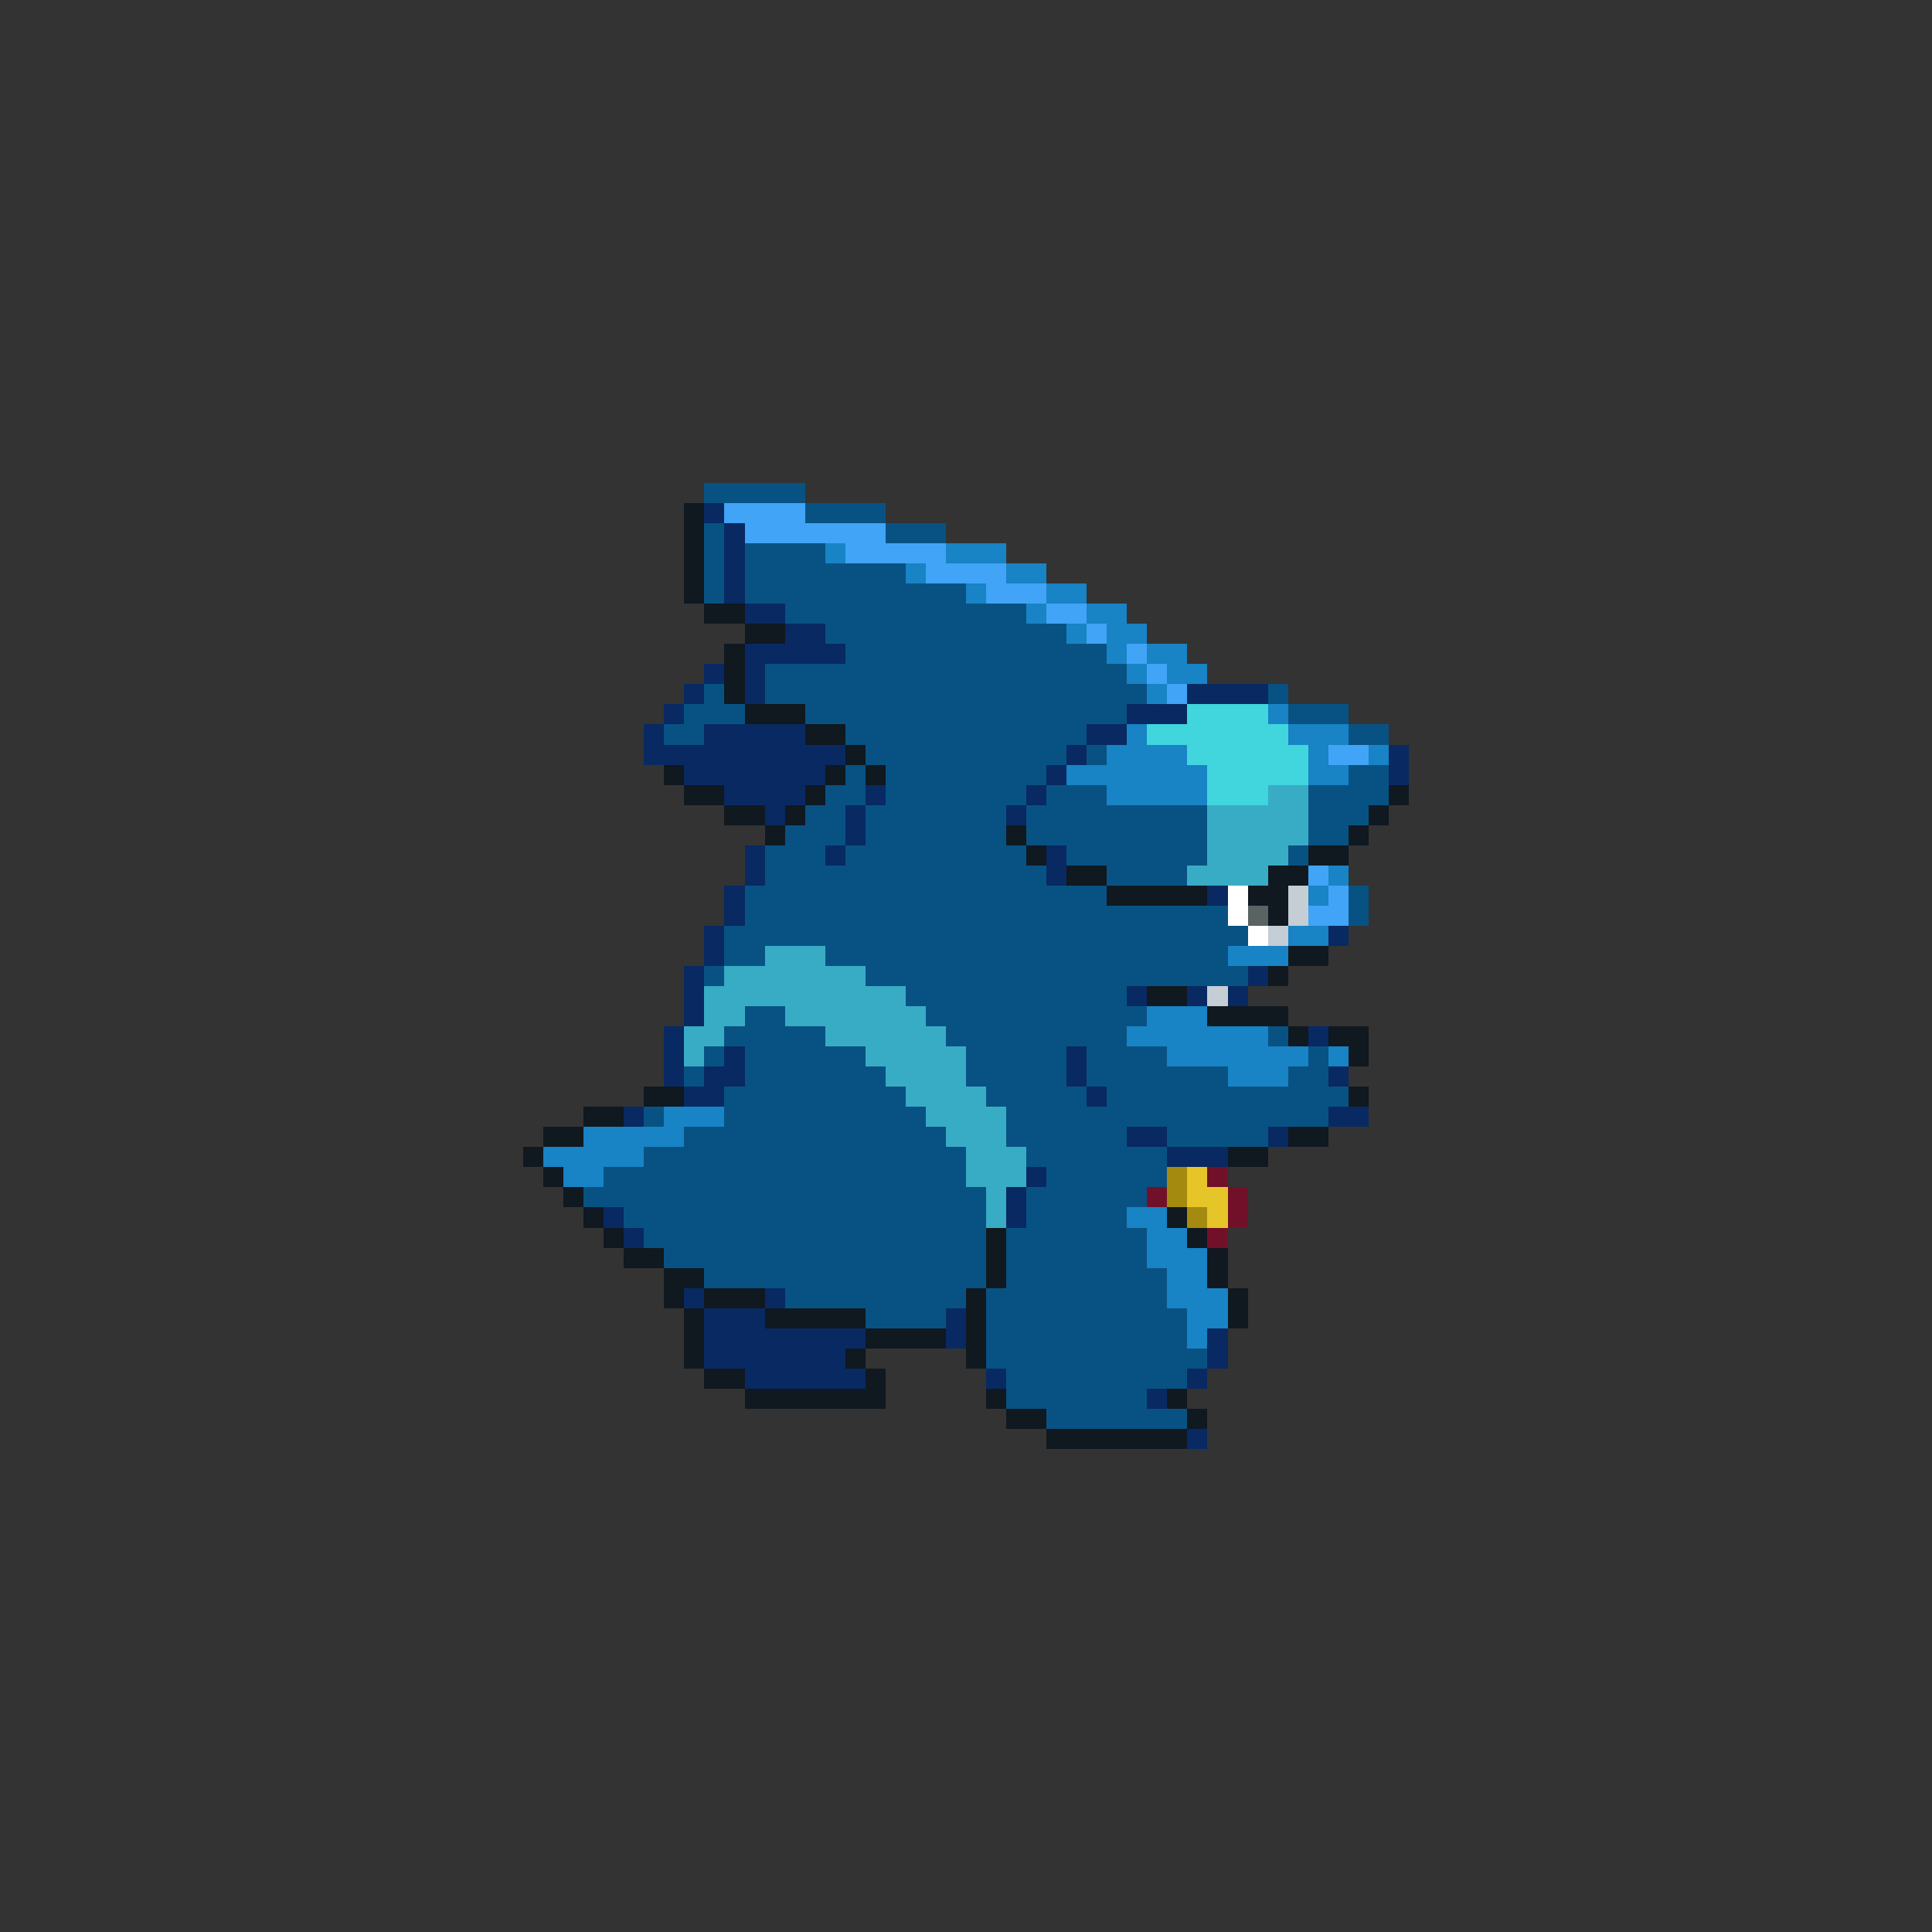 <svg xmlns="http://www.w3.org/2000/svg" viewBox="0 -0.5 96 96" shape-rendering="crispEdges">
<rect x="0" y="-0.5" width="96" height="96" fill="#333333" stroke="none"/>
<path stroke="#085283" d="M35 24h5M40 25h4M35 26h1M44 26h3M35 27h1M37 27h4M35 28h1M37 28h8M35 29h1M37 29h11M39 30h12M41 31h12M42 32h13M38 33h18M35 34h1M38 34h19M63 34h1M34 35h3M40 35h16M64 35h3M33 36h2M42 36h12M67 36h2M43 37h10M54 37h1M42 38h1M44 38h8M67 38h2M41 39h2M44 39h7M52 39h3M65 39h4M40 40h2M43 40h7M51 40h9M65 40h3M39 41h3M43 41h7M51 41h9M65 41h2M38 42h3M42 42h9M53 42h7M64 42h1M38 43h14M55 43h4M37 44h18M67 44h1M37 45h24M67 45h1M36 46h26M36 47h2M41 47h20M35 48h1M43 48h19M45 49h11M37 50h2M46 50h11M36 51h5M47 51h9M63 51h1M35 52h1M37 52h6M48 52h5M54 52h4M65 52h1M34 53h1M37 53h7M48 53h5M54 53h7M64 53h2M36 54h9M49 54h5M55 54h12M32 55h1M36 55h10M50 55h16M34 56h13M50 56h6M58 56h5M32 57h16M51 57h7M30 58h18M52 58h6M29 59h20M51 59h6M31 60h18M51 60h5M32 61h17M50 61h7M33 62h16M50 62h7M35 63h14M50 63h8M39 64h9M49 64h9M43 65h4M49 65h10M49 66h10M49 67h11M50 68h9M50 69h7M52 70h7" />
<path stroke="#101820" d="M34 25h1M34 26h1M34 27h1M34 28h1M34 29h1M35 30h2M37 31h2M36 32h1M36 33h1M36 34h1M37 35h3M40 36h2M42 37h1M33 38h1M41 38h1M43 38h1M34 39h2M40 39h1M69 39h1M36 40h2M39 40h1M68 40h1M38 41h1M50 41h1M67 41h1M51 42h1M65 42h2M53 43h2M63 43h2M55 44h5M62 44h2M63 45h1M64 47h2M63 48h1M57 49h2M60 50h4M64 51h1M66 51h2M67 52h1M32 54h2M67 54h1M29 55h2M27 56h2M64 56h2M26 57h1M61 57h2M27 58h1M28 59h1M29 60h1M58 60h1M30 61h1M49 61h1M59 61h1M31 62h2M49 62h1M60 62h1M33 63h2M49 63h1M60 63h1M33 64h1M35 64h3M48 64h1M61 64h1M34 65h1M38 65h5M48 65h1M61 65h1M34 66h1M43 66h4M48 66h1M34 67h1M42 67h1M48 67h1M35 68h2M43 68h1M37 69h7M49 69h1M58 69h1M50 70h2M59 70h1M52 71h7" />
<path stroke="#082962" d="M35 25h1M36 26h1M36 27h1M36 28h1M36 29h1M37 30h2M39 31h2M37 32h5M35 33h1M37 33h1M34 34h1M37 34h1M59 34h4M33 35h1M56 35h3M32 36h1M35 36h5M54 36h2M32 37h10M53 37h1M69 37h1M34 38h7M52 38h1M69 38h1M36 39h4M43 39h1M51 39h1M38 40h1M42 40h1M50 40h1M42 41h1M37 42h1M41 42h1M52 42h1M37 43h1M52 43h1M36 44h1M60 44h1M36 45h1M35 46h1M66 46h1M35 47h1M34 48h1M62 48h1M34 49h1M56 49h1M59 49h1M61 49h1M34 50h1M33 51h1M65 51h1M33 52h1M36 52h1M53 52h1M33 53h1M35 53h2M53 53h1M66 53h1M34 54h2M54 54h1M31 55h1M66 55h2M56 56h2M63 56h1M58 57h3M51 58h1M50 59h1M30 60h1M50 60h1M31 61h1M34 64h1M38 64h1M35 65h3M47 65h1M35 66h8M47 66h1M60 66h1M35 67h7M60 67h1M37 68h6M49 68h1M59 68h1M57 69h1M59 71h1" />
<path stroke="#41a4f6" d="M36 25h4M37 26h7M42 27h5M46 28h4M49 29h3M52 30h2M54 31h1M56 32h1M57 33h1M58 34h1M66 37h2M65 43h1M66 44h1M65 45h2" />
<path stroke="#1883c5" d="M41 27h1M47 27h3M45 28h1M50 28h2M48 29h1M52 29h2M51 30h1M54 30h2M53 31h1M55 31h2M55 32h1M57 32h2M56 33h1M58 33h2M57 34h1M63 35h1M56 36h1M64 36h3M55 37h4M65 37h1M68 37h1M53 38h7M65 38h2M55 39h5M66 43h1M65 44h1M64 46h2M61 47h3M57 50h3M56 51h7M58 52h7M66 52h1M61 53h3M33 55h3M29 56h5M27 57h5M28 58h2M56 60h2M57 61h2M57 62h3M58 63h2M58 64h3M59 65h2M59 66h1" />
<path stroke="#41d5de" d="M59 35h4M57 36h7M59 37h6M60 38h5M60 39h3" />
<path stroke="#39acc5" d="M63 39h2M60 40h5M60 41h5M60 42h4M59 43h4M38 47h3M36 48h7M35 49h10M35 50h2M39 50h7M34 51h2M41 51h6M34 52h1M43 52h5M44 53h4M45 54h4M46 55h4M47 56h3M48 57h3M48 58h3M49 59h1M49 60h1" />
<path stroke="#ffffff" d="M61 44h1M61 45h1M62 46h1" />
<path stroke="#c5cdd5" d="M64 44h1M64 45h1M63 46h1M60 49h1" />
<path stroke="#5a6262" d="M62 45h1" />
<path stroke="#a48b10" d="M58 58h1M58 59h1M59 60h1" />
<path stroke="#e6c529" d="M59 58h1M59 59h2M60 60h1" />
<path stroke="#731029" d="M60 58h1M57 59h1M61 59h1M61 60h1M60 61h1" />
</svg>